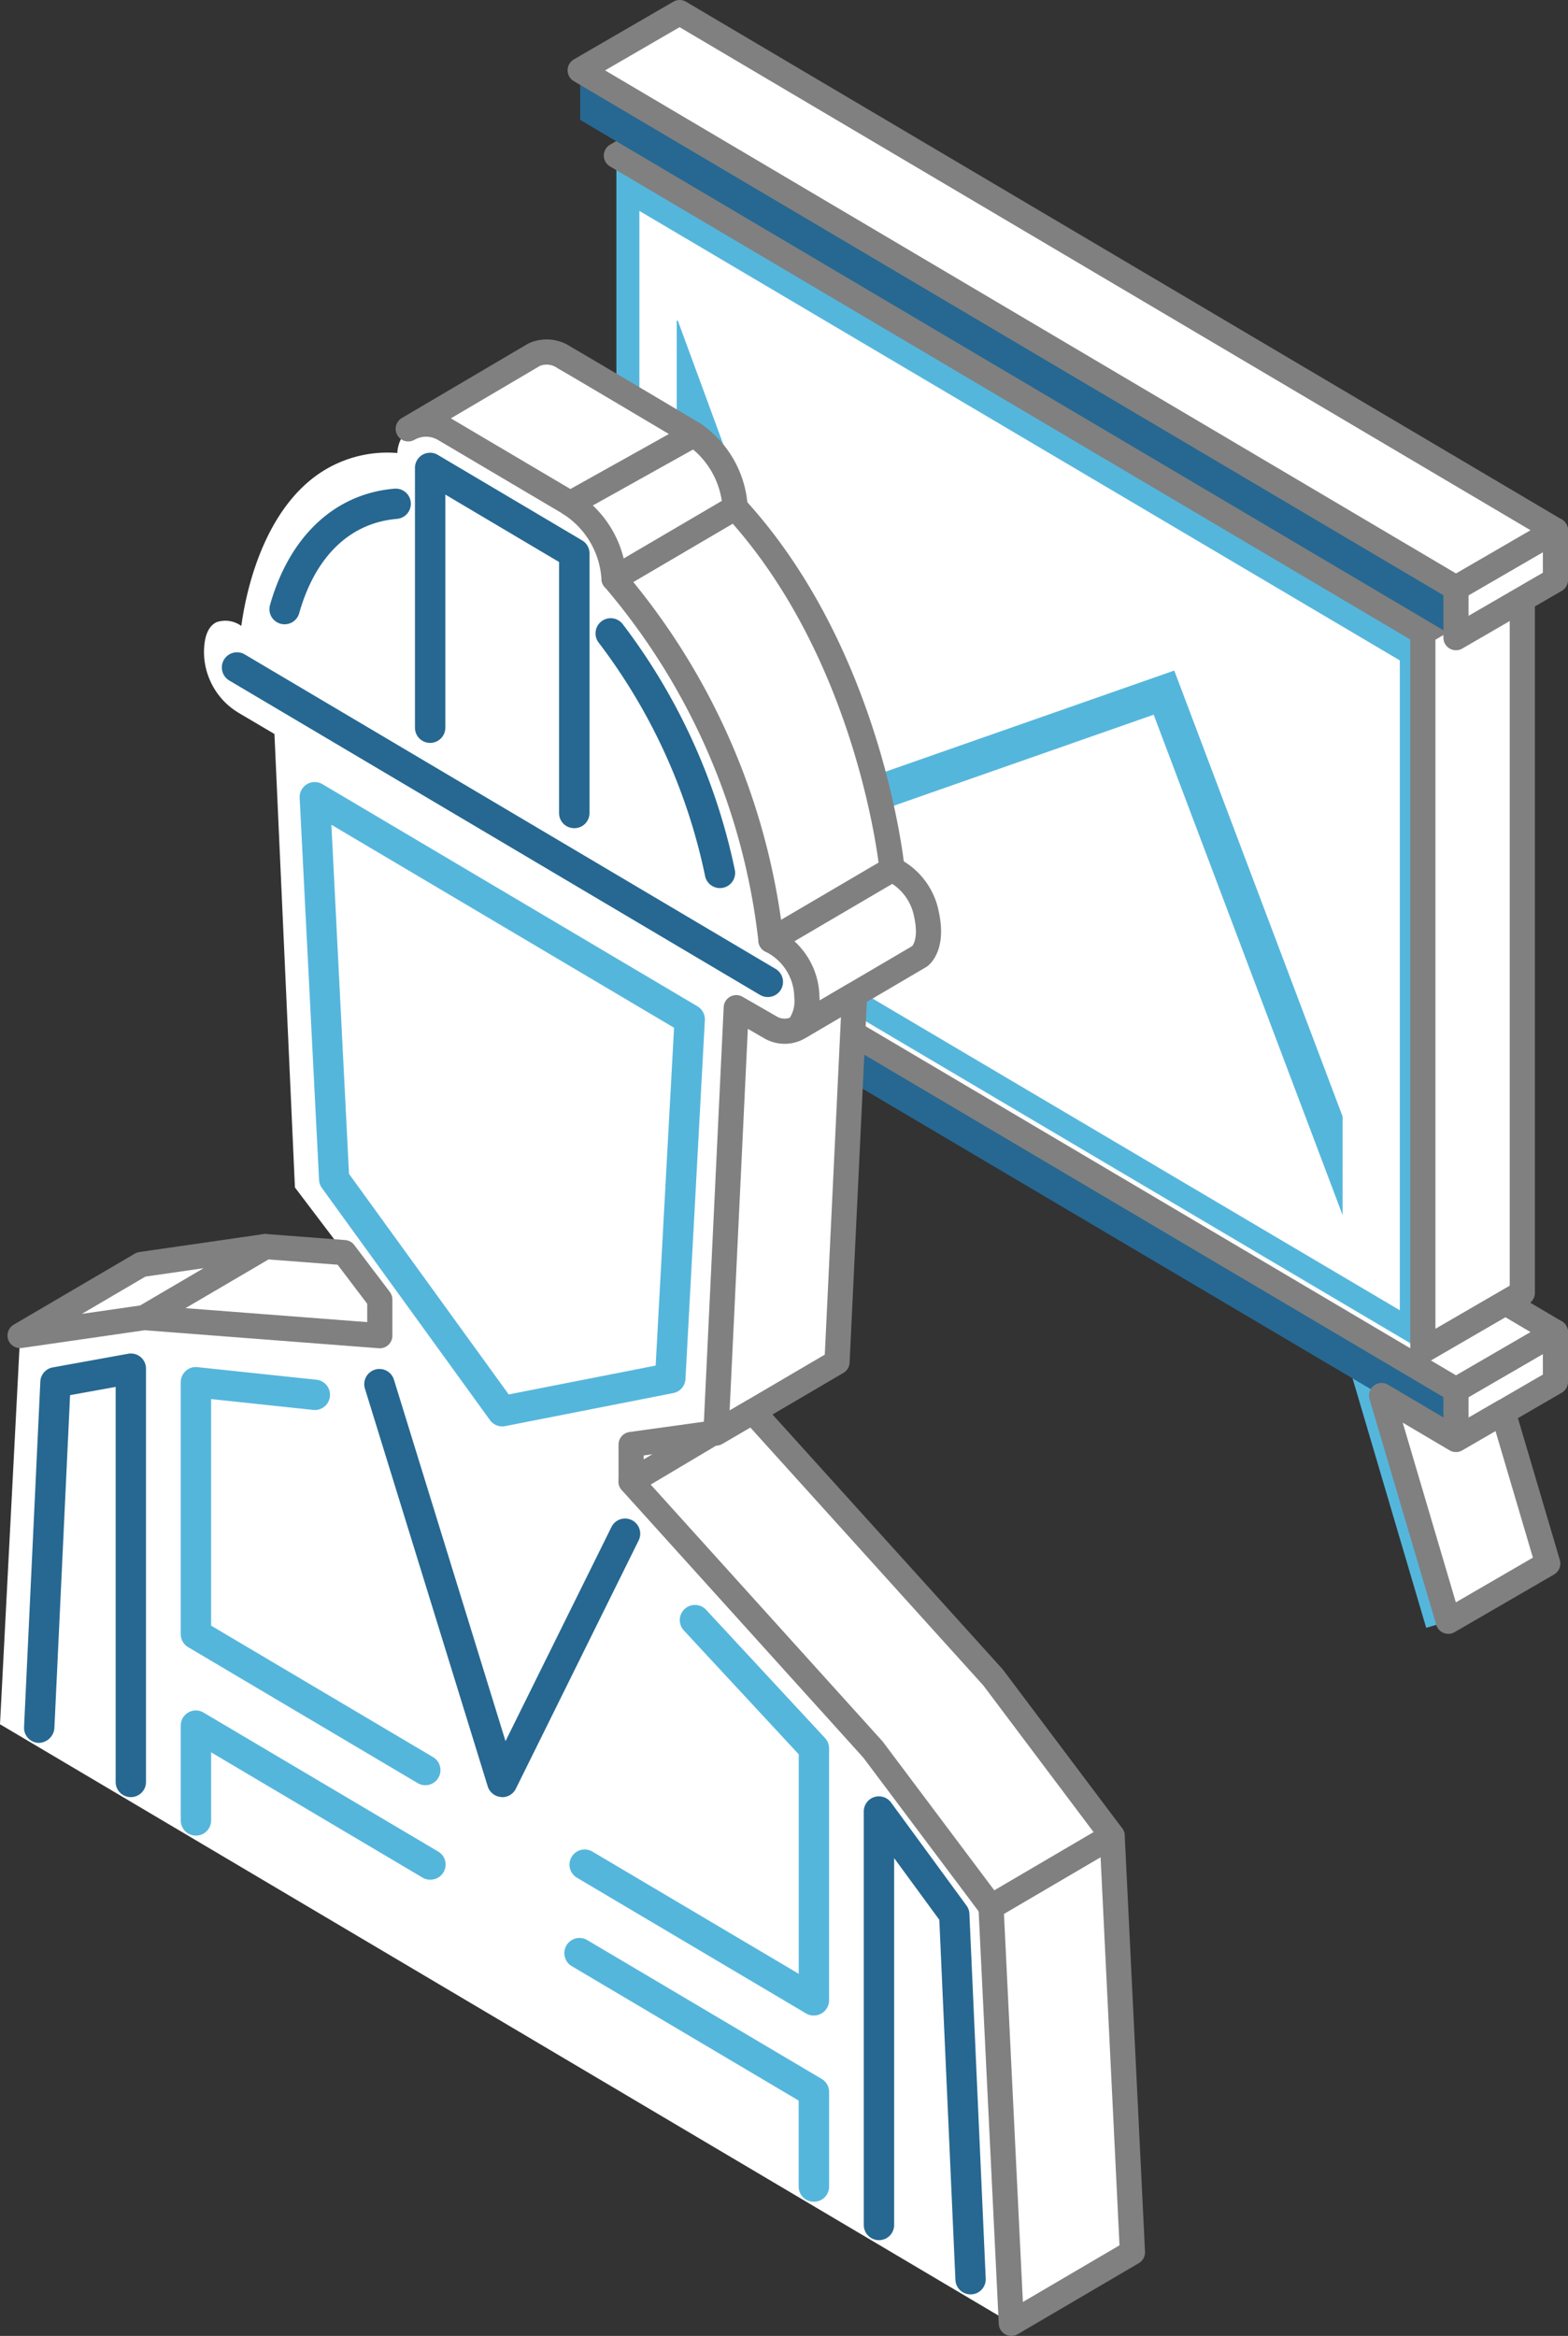 <svg xmlns="http://www.w3.org/2000/svg" width="62.315" height="92.797" viewBox="0 0 62.315 92.797">
  <rect x="0" y="0" width="62.315" height="92.797" fill="#333333" stroke="none"/>
  <g id="icon" transform="translate(-311.861 -1041.279)">
    <g id="Group_246" data-name="Group 246" transform="translate(311.861 1041.779)">
      <g id="Group_236" data-name="Group 236" transform="translate(23.057)">
        <rect id="Rectangle_18" data-name="Rectangle 18" width="7.773" height="0.915" transform="matrix(0.407, -0.913, 0.913, 0.407, 0.325, 44.16)" fill="#55b6dc"/>
        <rect id="Rectangle_19" data-name="Rectangle 19" width="0.915" height="11.251" transform="translate(30.436 53.376) rotate(-16.453)" fill="#55b6dc"/>
        <path id="Path_757" data-name="Path 757" d="M345.417,1093.447l34.805,20.568v-1.972l-34.805-20.568Z" transform="translate(-345.417 -1057.329)" fill="#266891"/>
        <path id="Path_758" data-name="Path 758" d="M400.026,1118.073l-3.953,2.292v1.972l3.953-2.292Z" transform="translate(-361.267 -1065.651)" fill="#fff" stroke="gray" stroke-linejoin="round" stroke-width="1"/>
        <path id="Path_759" data-name="Path 759" d="M349.371,1088.139l-3.953,2.292L380.222,1111l3.953-2.293Z" transform="translate(-345.417 -1056.285)" fill="#fff" stroke="gray" stroke-linejoin="round" stroke-width="1"/>
        <g id="Group_234" data-name="Group 234" transform="translate(1.439 5.677)">
          <g id="Group_233" data-name="Group 233">
            <path id="Path_760" data-name="Path 760" d="M348.178,1078.957l31.135,18.4v-26.877l-31.135-18.4Z" transform="translate(-347.72 -1050.68)" fill="#fff"/>
            <path id="Path_761" data-name="Path 761" d="M347.512,1078.58v-28.538l32.05,18.941v28.537Zm.915-26.336v25.814l30.22,17.858V1070.1Z" transform="translate(-347.512 -1050.042)" fill="#55b6dc"/>
          </g>
        </g>
        <path id="Path_762" data-name="Path 762" d="M351,1059.6l.043-.016,6.779,18.44,12.952-4.535,6.691,17.717v3.919l-7.509-19.882-12.963,4.539-5.993-16.3Z" transform="translate(-347.164 -1047.351)" fill="#55b6dc"/>
        <path id="Path_763" data-name="Path 763" d="M394.157,1076.565l3.953-2.293v28.536l-3.953,2.293Z" transform="translate(-360.668 -1051.946)" fill="#fff" stroke="gray" stroke-linejoin="round" stroke-width="1"/>
        <path id="Path_764" data-name="Path 764" d="M379.562,1067.939,347.512,1049l3.953-2.293,32.05,18.942Z" transform="translate(-346.073 -1043.32)" fill="#fff" stroke="gray" stroke-linejoin="round" stroke-width="1"/>
        <g id="Group_235" data-name="Group 235" transform="translate(0 2.293)">
          <path id="Path_765" data-name="Path 765" d="M345.417,1047.087l34.805,20.568v-1.972l-34.805-20.567Z" transform="translate(-345.417 -1045.116)" fill="#266891"/>
        </g>
        <path id="Path_766" data-name="Path 766" d="M400.026,1071.713l-3.953,2.292v1.972l3.953-2.292Z" transform="translate(-361.267 -1051.145)" fill="#fff" stroke="gray" stroke-linejoin="round" stroke-width="1"/>
        <path id="Path_767" data-name="Path 767" d="M380.222,1064.639l-34.805-20.568,3.953-2.292,34.805,20.568Z" transform="translate(-345.417 -1041.779)" fill="#fff" stroke="gray" stroke-linejoin="round" stroke-width="1"/>
        <path id="Path_768" data-name="Path 768" d="M398.376,1128.412l-3.953,2.292-2.651-8.967,2.955,1.746,1.872-1.085Z" transform="translate(-359.922 -1066.798)" fill="#fff" stroke="gray" stroke-linejoin="round" stroke-width="1"/>
        <path id="Path_769" data-name="Path 769" d="M351.06,1101.513l-3.953,2.293,2.725-6.119,2.355,1.364Z" transform="translate(-345.946 -1059.272)" fill="#999"/>
      </g>
      <g id="Group_245" data-name="Group 245" transform="translate(0 13.49)">
        <g id="Group_244" data-name="Group 244" transform="translate(0 2.831)">
          <g id="Group_237" data-name="Group 237">
            <path id="Path_770" data-name="Path 770" d="M312.222,1117.186l.781-15.1,4.687-.682,9.619.739v-1.777l-3.381-4.459-.816-18.069-1.517-.9a2.6,2.6,0,0,1-1.278-2.19c0-1.774,1.278-.744,1.278-.744l.16.094s.586-7.57,6.231-7.025c0,0-.053-1.943,1.758-.87l4.634,2.744a3.527,3.527,0,0,1,1.758,2.952c5.646,6.141,6.232,14.405,6.232,14.405l.159.095a2.3,2.3,0,0,1,1.279,2.259c0,1.5-1.279.676-1.279.676l-1.516-.9-.816,17.1-3.381.456v1.777l9.619,10.653,4.687,6.234.781,16.023Z" transform="translate(-311.974 -1065.643)" fill="#fff"/>
            <path id="Path_771" data-name="Path 771" d="M311.986,1117.284l-.125-.073.8-15.443,4.937-.713,9.36.719v-1.436l-3.376-4.453-.814-18.014-1.4-.827a2.827,2.827,0,0,1-1.4-2.4c0-.649.168-1.057.5-1.216a1.076,1.076,0,0,1,.983.151c.145-1.081.715-4.088,2.7-5.756a4.825,4.825,0,0,1,3.5-1.115,1.379,1.379,0,0,1,.561-1.048,1.523,1.523,0,0,1,1.546.23l4.634,2.744a3.752,3.752,0,0,1,1.875,3.064c5.207,5.716,6.118,13.3,6.221,14.359l.016.01a2.516,2.516,0,0,1,1.434,2.484,1.094,1.094,0,0,1-.452,1.051,1.316,1.316,0,0,1-1.19-.168l-1.172-.695-.807,16.9-3.371.453v1.474l9.571,10.6,4.687,6.234.045.058.807,16.546Zm34.156,1.194-9.619-10.653-.061-.069v-2.081l3.389-.456.825-17.3,1.87,1.107c.149.095.519.258.706.155.13-.072.2-.294.2-.628a2.063,2.063,0,0,0-1.16-2.051l-.269-.159-.009-.126c-.005-.082-.644-8.249-6.169-14.258l-.066-.072,0-.1a3.3,3.3,0,0,0-1.639-2.738l-4.634-2.744c-.328-.193-.776-.391-1.055-.229s-.342.7-.338.886l.007.272-.271-.026a4.416,4.416,0,0,0-3.393.984c-2.243,1.882-2.572,5.781-2.575,5.82l-.03.387-.52-.312c-.138-.11-.484-.31-.662-.223-.143.069-.225.353-.225.781a2.343,2.343,0,0,0,1.16,1.982l1.63.965.818,18.124,3.383,4.463v2.119l-9.825-.761-4.492.654-.764,14.755,39.17,23.193-.756-15.5Z" transform="translate(-311.861 -1065.533)" fill="#fff"/>
          </g>
          <g id="Group_243" data-name="Group 243" transform="translate(0.96 1.164)">
            <g id="Group_241" data-name="Group 241" transform="translate(10.948 13.085)">
              <g id="Group_240" data-name="Group 240">
                <g id="Group_239" data-name="Group 239">
                  <g id="Group_238" data-name="Group 238">
                    <path id="Path_772" data-name="Path 772" d="M336.756,1111.616l-6.679-9.221a.6.6,0,0,1-.113-.323l-.771-15.167a.6.6,0,0,1,.909-.55l14.9,8.823a.6.6,0,0,1,.294.551l-.77,14.254a.6.6,0,0,1-.486.559l-6.679,1.313a.692.692,0,0,1-.116.011A.6.6,0,0,1,336.756,1111.616Zm7.316-15.587-13.618-8.064.7,13.868,6.347,8.763,5.84-1.147Z" transform="translate(-329.192 -1086.271)" fill="#55b6dc"/>
                  </g>
                  <path id="Path_773" data-name="Path 773" d="M338.414,1137.211a.6.6,0,0,0,.54-.336l4.88-9.863a.6.6,0,1,0-1.08-.535l-4.211,8.508-4.434-14.359a.6.6,0,1,0-1.153.356l4.88,15.8a.606.606,0,0,0,.528.423Z" transform="translate(-330.361 -1096.887)" fill="#266891"/>
                </g>
              </g>
            </g>
            <path id="Path_774" data-name="Path 774" d="M346.379,1092.46a.6.6,0,0,0,.309-1.122L325.6,1078.85a.6.6,0,1,0-.614,1.037l21.09,12.489A.6.6,0,0,0,346.379,1092.46Z" transform="translate(-316.834 -1070.838)" fill="#266891"/>
            <g id="Group_242" data-name="Group 242" transform="translate(9.747 1.423)">
              <path id="Path_775" data-name="Path 775" d="M328.046,1074.691a.6.6,0,0,0,.58-.439c.64-2.261,2.021-3.591,3.886-3.748a.6.6,0,1,0-.1-1.2c-2.366.2-4.169,1.883-4.945,4.621a.6.6,0,0,0,.416.744A.591.591,0,0,0,328.046,1074.691Z" transform="translate(-327.443 -1069.299)" fill="#266891"/>
              <path id="Path_776" data-name="Path 776" d="M351.249,1087.517a.572.572,0,0,0,.118-.012.6.6,0,0,0,.474-.708,24.255,24.255,0,0,0-4.456-9.767.6.6,0,1,0-.954.737,23.016,23.016,0,0,1,4.227,9.265A.6.6,0,0,0,351.249,1087.517Z" transform="translate(-333.345 -1071.645)" fill="#266891"/>
            </g>
            <path id="Path_777" data-name="Path 777" d="M342.2,1082.143a.6.6,0,0,0,.6-.6v-10.317a.6.6,0,0,0-.3-.519l-5.727-3.392a.6.6,0,0,0-.91.519v10.318a.6.6,0,1,0,1.207,0v-9.261l4.52,2.678v9.973A.6.6,0,0,0,342.2,1082.143Z" transform="translate(-320.332 -1067.228)" fill="#266891"/>
            <path id="Path_778" data-name="Path 778" d="M332.025,1136.7a.6.6,0,0,0,.308-1.121l-8.813-5.219v-9l4.059.432a.6.6,0,0,0,.128-1.2l-4.726-.5a.586.586,0,0,0-.467.151.6.6,0,0,0-.2.449V1130.7a.6.6,0,0,0,.3.519l9.108,5.393A.6.6,0,0,0,332.025,1136.7Z" transform="translate(-316.091 -1083.766)" fill="#55b6dc"/>
            <path id="Path_779" data-name="Path 779" d="M332.228,1146.668a.6.6,0,0,0,.308-1.122l-9.312-5.513a.6.6,0,0,0-.91.519v3.763a.6.6,0,1,0,1.207,0v-2.705l8.4,4.975A.6.6,0,0,0,332.228,1146.668Z" transform="translate(-316.091 -1089.982)" fill="#55b6dc"/>
            <path id="Path_780" data-name="Path 780" d="M317.5,1136.93a.6.6,0,0,0,.6-.6V1119.91a.6.6,0,0,0-.71-.593l-2.994.542a.6.6,0,0,0-.495.565l-.647,13.721a.6.6,0,0,0,.574.631.637.637,0,0,0,.631-.575l.624-13.24,1.811-.328v15.7A.6.6,0,0,0,317.5,1136.93Z" transform="translate(-313.258 -1083.523)" fill="#266891"/>
            <path id="Path_781" data-name="Path 781" d="M354.519,1150.153a.606.606,0,0,0,.6-.6v-10.013a.6.6,0,0,0-.161-.41l-4.726-5.094a.6.6,0,0,0-.885.82l4.566,4.921v8.719l-8.2-4.855a.6.6,0,1,0-.614,1.038l9.109,5.394A.6.6,0,0,0,354.519,1150.153Z" transform="translate(-323.13 -1088.07)" fill="#55b6dc"/>
            <path id="Path_782" data-name="Path 782" d="M354.427,1163.575a.6.6,0,0,0,.6-.6v-3.762a.6.6,0,0,0-.3-.519l-9.312-5.513a.6.6,0,1,0-.614,1.037l9.016,5.339v3.419A.6.6,0,0,0,354.427,1163.575Z" transform="translate(-323.037 -1094.095)" fill="#55b6dc"/>
            <path id="Path_783" data-name="Path 783" d="M366.064,1164.7h.027a.6.6,0,0,0,.576-.629l-.648-14.487a.6.6,0,0,0-.116-.33l-2.992-4.085a.6.6,0,0,0-1.09.356v16.418a.6.6,0,1,0,1.207,0v-14.574l1.795,2.451.64,14.3A.6.6,0,0,0,366.064,1164.7Z" transform="translate(-328.453 -1091.539)" fill="#266891"/>
          </g>
        </g>
        <path id="Path_784" data-name="Path 784" d="M373.994,1147.192l-4.813,2.822.807,16.546,4.813-2.822Z" transform="translate(-329.796 -1088.253)" fill="#fff" stroke="gray" stroke-linejoin="round" stroke-width="1"/>
        <path id="Path_785" data-name="Path 785" d="M357.54,1097.6l4.823-2.832s.546-.376.276-1.64a2.513,2.513,0,0,0-1.373-1.817l-4.812,2.823a2.552,2.552,0,0,1,1.426,2.253A1.734,1.734,0,0,1,357.54,1097.6Z" transform="translate(-325.814 -1070.768)" fill="#fff" stroke="gray" stroke-linejoin="round" stroke-width="1"/>
        <path id="Path_786" data-name="Path 786" d="M358.083,1113.152l-4.812,2.823.807-16.9,1.38.794a1.115,1.115,0,0,0,1.086,0l2.237-1.313Z" transform="translate(-324.818 -1073.034)" fill="#fff" stroke="gray" stroke-linejoin="round" stroke-width="1"/>
        <path id="Path_787" data-name="Path 787" d="M348.365,1125.836l3.271-1.927-3.271.453Z" transform="translate(-323.283 -1080.968)" fill="#fff" stroke="gray" stroke-linejoin="round" stroke-width="1"/>
        <path id="Path_788" data-name="Path 788" d="M367.48,1139.517l-4.732-6.292-9.545-10.563-1.468.857-.154.013-3.218,1.915,9.616,10.646,4.687,6.246Z" transform="translate(-323.283 -1080.578)" fill="#fff" stroke="gray" stroke-linejoin="round" stroke-width="1"/>
        <path id="Path_789" data-name="Path 789" d="M358.426,1084.766s-.829-8.486-6.236-14.369l-4.813,2.823a26.7,26.7,0,0,1,6.237,14.369Z" transform="translate(-322.974 -1064.224)" fill="#fff" stroke="gray" stroke-linejoin="round" stroke-width="1"/>
        <path id="Path_790" data-name="Path 790" d="M346.583,1071.9a3.809,3.809,0,0,0-1.743-2.983l4.924-2.748a3.8,3.8,0,0,1,1.632,2.908Z" transform="translate(-322.18 -1062.9)" fill="#fff" stroke="gray" stroke-linejoin="round" stroke-width="1"/>
        <path id="Path_791" data-name="Path 791" d="M335.473,1064.46l5.006-2.948a1.226,1.226,0,0,1,1.19.112c.7.4,5.165,3.054,5.165,3.054l-4.924,2.748-4.976-2.941A1.432,1.432,0,0,0,335.473,1064.46Z" transform="translate(-319.249 -1061.413)" fill="#fff" stroke="gray" stroke-linejoin="round" stroke-width="1"/>
        <path id="Path_792" data-name="Path 792" d="M325.021,1113.125l-4.813,2.822,9.359.719v-1.436l-1.414-1.865Z" transform="translate(-314.473 -1077.594)" fill="#fff" stroke="gray" stroke-linejoin="round" stroke-width="1"/>
        <path id="Path_793" data-name="Path 793" d="M317.836,1113.837l-4.813,2.822,4.937-.713,4.813-2.822Z" transform="translate(-312.225 -1077.594)" fill="#fff" stroke="gray" stroke-linejoin="round" stroke-width="1"/>
      </g>
    </g>
  </g>
</svg>

